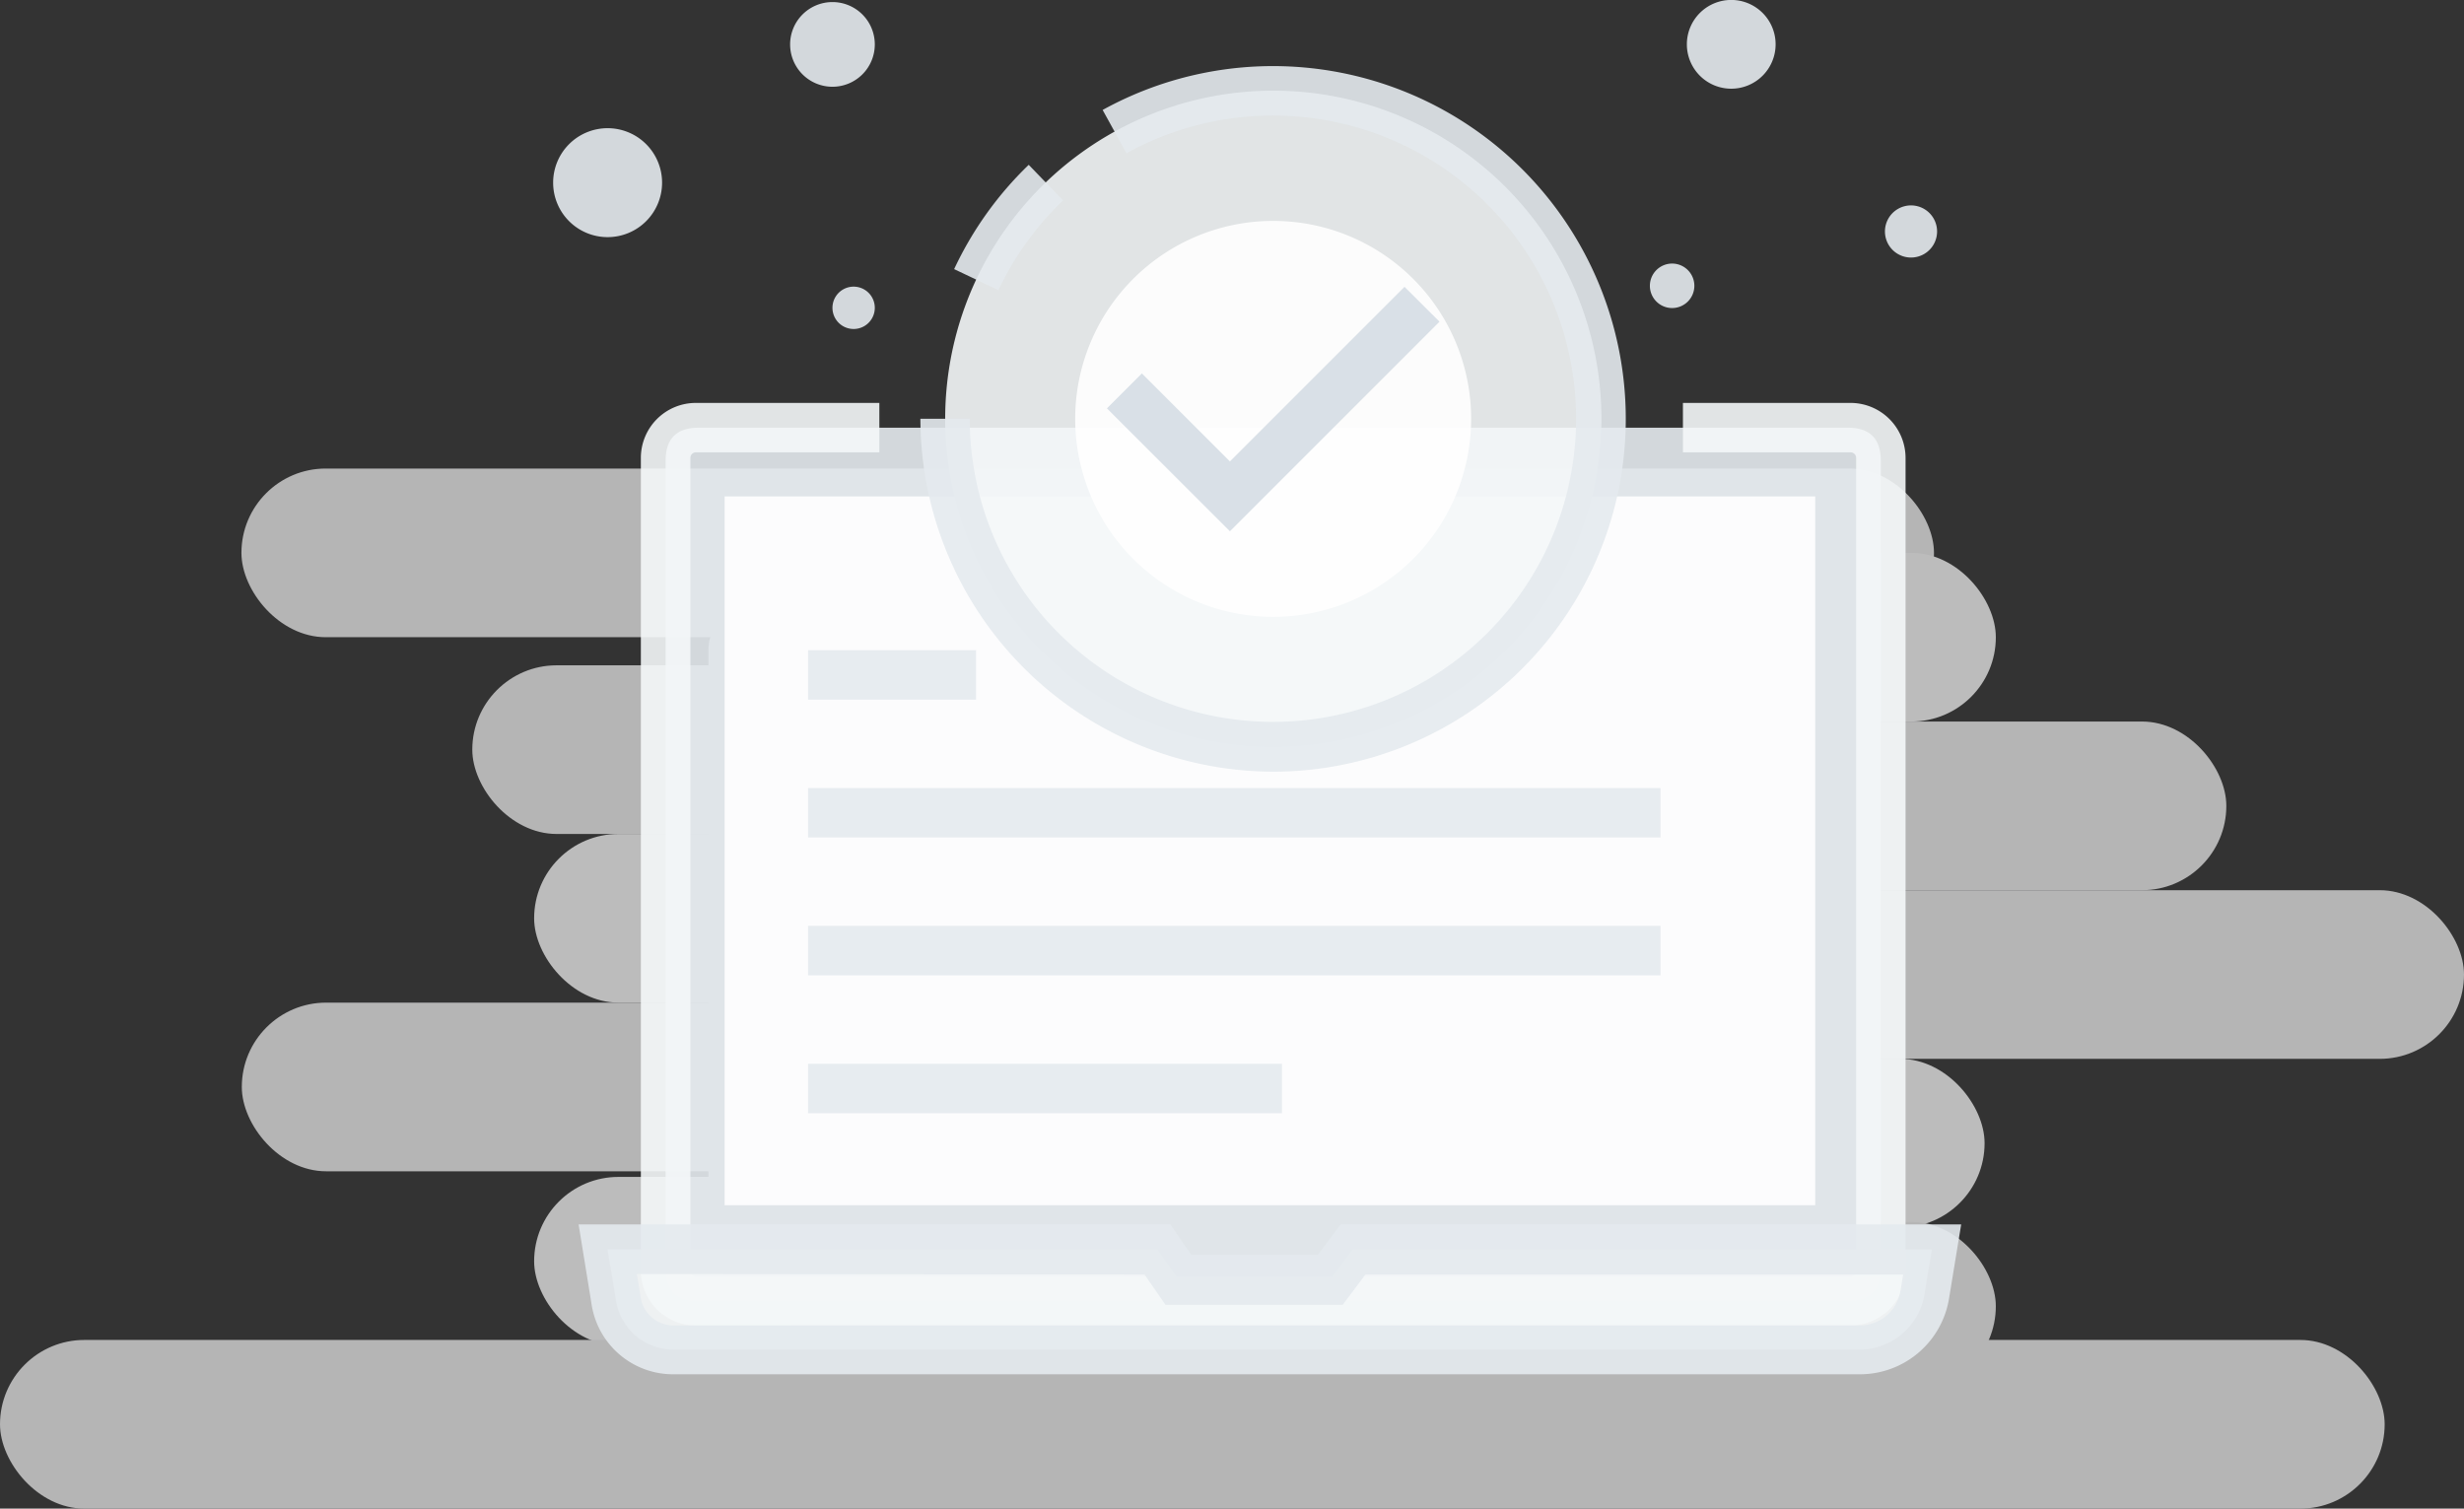 <svg xmlns="http://www.w3.org/2000/svg" width="245" height="150" viewBox="0 0 245 150"><rect x="0" y="0" width="245" height="150" fill="#333333" stroke="none"/><defs><style>.a{opacity:0.67;}.b{fill:#f4f4f5;}.c,.f{fill:#fff;}.d{fill:#e4eaef;}.d,.e,.f,.g{opacity:0.9;}.e{fill:#f4f7f9;}.g{fill:#d5dde5;}</style></defs><g transform="translate(0 0)"><g class="a" transform="translate(-1039 -1195.414)"><rect class="b" width="116.271" height="16.77" rx="8.385" transform="translate(1085.961 1261.565)"/><rect class="b" width="116.271" height="77.141" rx="4" transform="translate(1109.439 1255.975)"/><rect class="c" width="28.509" height="16.77" rx="8.385" transform="translate(1092.11 1278.335)"/><rect class="b" width="116.271" height="16.77" rx="8.385" transform="translate(1144.097 1267.155)"/><rect class="b" width="91.271" height="16.77" rx="8.385" transform="translate(1192.729 1283.925)"/><rect class="b" width="80.495" height="16.77" rx="8.385" transform="translate(1063.043 1295.104)"/><rect class="c" width="28.509" height="16.77" rx="8.385" transform="translate(1207.822 1300.694)"/><rect class="b" width="44.72" height="16.77" rx="8.385" transform="translate(1192.729 1316.905)"/><rect class="c" width="28.509" height="16.77" rx="8.385" transform="translate(1092.11 1312.433)"/><rect class="b" width="237.112" height="16.77" rx="8.385" transform="translate(1039 1328.644)"/><rect class="b" width="168.294" height="16.77" rx="8.385" transform="translate(1063.006 1242)"/><rect class="c" width="41.366" height="16.77" rx="8.385" transform="translate(1196.083 1250.385)"/></g><g transform="translate(-831 -498)"><path class="d" d="M304.528,139.3a4.412,4.412,0,1,1-4.412-4.411,4.411,4.411,0,0,1,4.412,4.411Zm-8.079,24a2.211,2.211,0,1,1-2.221-2.2h.01A2.212,2.212,0,0,1,296.449,163.3Z" transform="translate(703.024 363.106)"/><path class="d" d="M197.435,177.417H311.712q3.276,0,3.276,3.276v80.294q0,3.276-3.276,3.276H197.435q-3.276,0-3.276-3.276V180.693Q194.159,177.417,197.435,177.417Z" transform="translate(703.024 363.106)"/><path class="e" d="M311.983,266.684H197.164a5.464,5.464,0,0,1-5.466-5.425V180.422a5.466,5.466,0,0,1,5.456-5.466h18.257v4.913H197.164a.553.553,0,0,0-.543.553v80.837a.552.552,0,0,0,.543.552H311.983a.573.573,0,0,0,.553-.552V180.422a.553.553,0,0,0-.553-.553h-16.67v-4.913h16.67a5.475,5.475,0,0,1,5.466,5.466v80.837a5.475,5.475,0,0,1-5.466,5.425Z" transform="translate(703.024 363.106)"/><path class="f" d="M200.027,184.25H308.466v70.477H200.027Z" transform="translate(703.024 363.106)"/><path class="e" d="M312.877,269.086H194.943a5.787,5.787,0,0,1-5.707-4.843l-.844-5.125h54.661l2.1,3.015h15.072l2.261-3.015h57.586l-.734,4.452a6.571,6.571,0,0,1-6.461,5.516Z" transform="translate(703.024 363.106)"/><path class="d" d="M312.877,271.538H194.943a8.2,8.2,0,0,1-8.129-6.863l-1.306-8.039h58.831l2.09,3.015H259.02l2.261-3.015h61.7l-1.2,7.315a8.984,8.984,0,0,1-8.9,7.587ZM191.3,261.57l.371,2.271a3.316,3.316,0,0,0,3.276,2.843H312.877a4.109,4.109,0,0,0,4.07-3.456l.261-1.608H263.742l-2.261,3.015H243.867l-2.09-3.015Z" transform="translate(703.024 363.106)"/><path class="d" d="M214.959,139.3a4.21,4.21,0,1,1-4.22-4.2h.05A4.211,4.211,0,0,1,214.959,139.3Zm0,26.205a2.105,2.105,0,1,1,0-.01Zm105.625-7.586a2.592,2.592,0,1,1,0-.02Zm-126.776-4.873a5.416,5.416,0,1,1-5.426-5.406h.01A5.416,5.416,0,0,1,193.808,153.051Z" transform="translate(703.024 363.106)"/><path class="e" d="M249.621,208.782a32.626,32.626,0,1,0-27.284-37.21A32.626,32.626,0,0,0,249.621,208.782Z" transform="translate(703.024 363.106)"/><path class="d" d="M227.248,163.742l-4.4-2.09a35,35,0,0,1,7.415-10.37l3.416,3.537A30.146,30.146,0,0,0,227.248,163.742Z" transform="translate(703.024 363.106)"/><path class="d" d="M254.578,211.621a35.168,35.168,0,0,1-35.087-35.088H224.4a30.146,30.146,0,1,0,15.585-26.406l-2.372-4.3a35.078,35.078,0,1,1,16.961,65.795Z" transform="translate(703.024 363.106)"/><path class="f" d="M274.253,176.543a19.684,19.684,0,1,1-19.685-19.684h.01a19.674,19.674,0,0,1,19.675,19.674v.01Z" transform="translate(703.024 363.106)"/><path class="g" d="M250.268,187.717,238.039,175.5l3.477-3.477,8.752,8.752,17.363-17.363,3.477,3.467Z" transform="translate(703.024 363.106)"/><path class="d" d="M208.327,199.543h16.7v4.914h-16.7Z" transform="translate(703.024 363.106)"/><path class="d" d="M208.327,213.249h84.756v4.913H208.327Z" transform="translate(703.024 363.106)"/><path class="d" d="M208.327,226.954h84.756v4.914H208.327Z" transform="translate(703.024 363.106)"/><path class="d" d="M208.327,240.67h47.116v4.914H208.327Z" transform="translate(703.024 363.106)"/></g></g></svg>